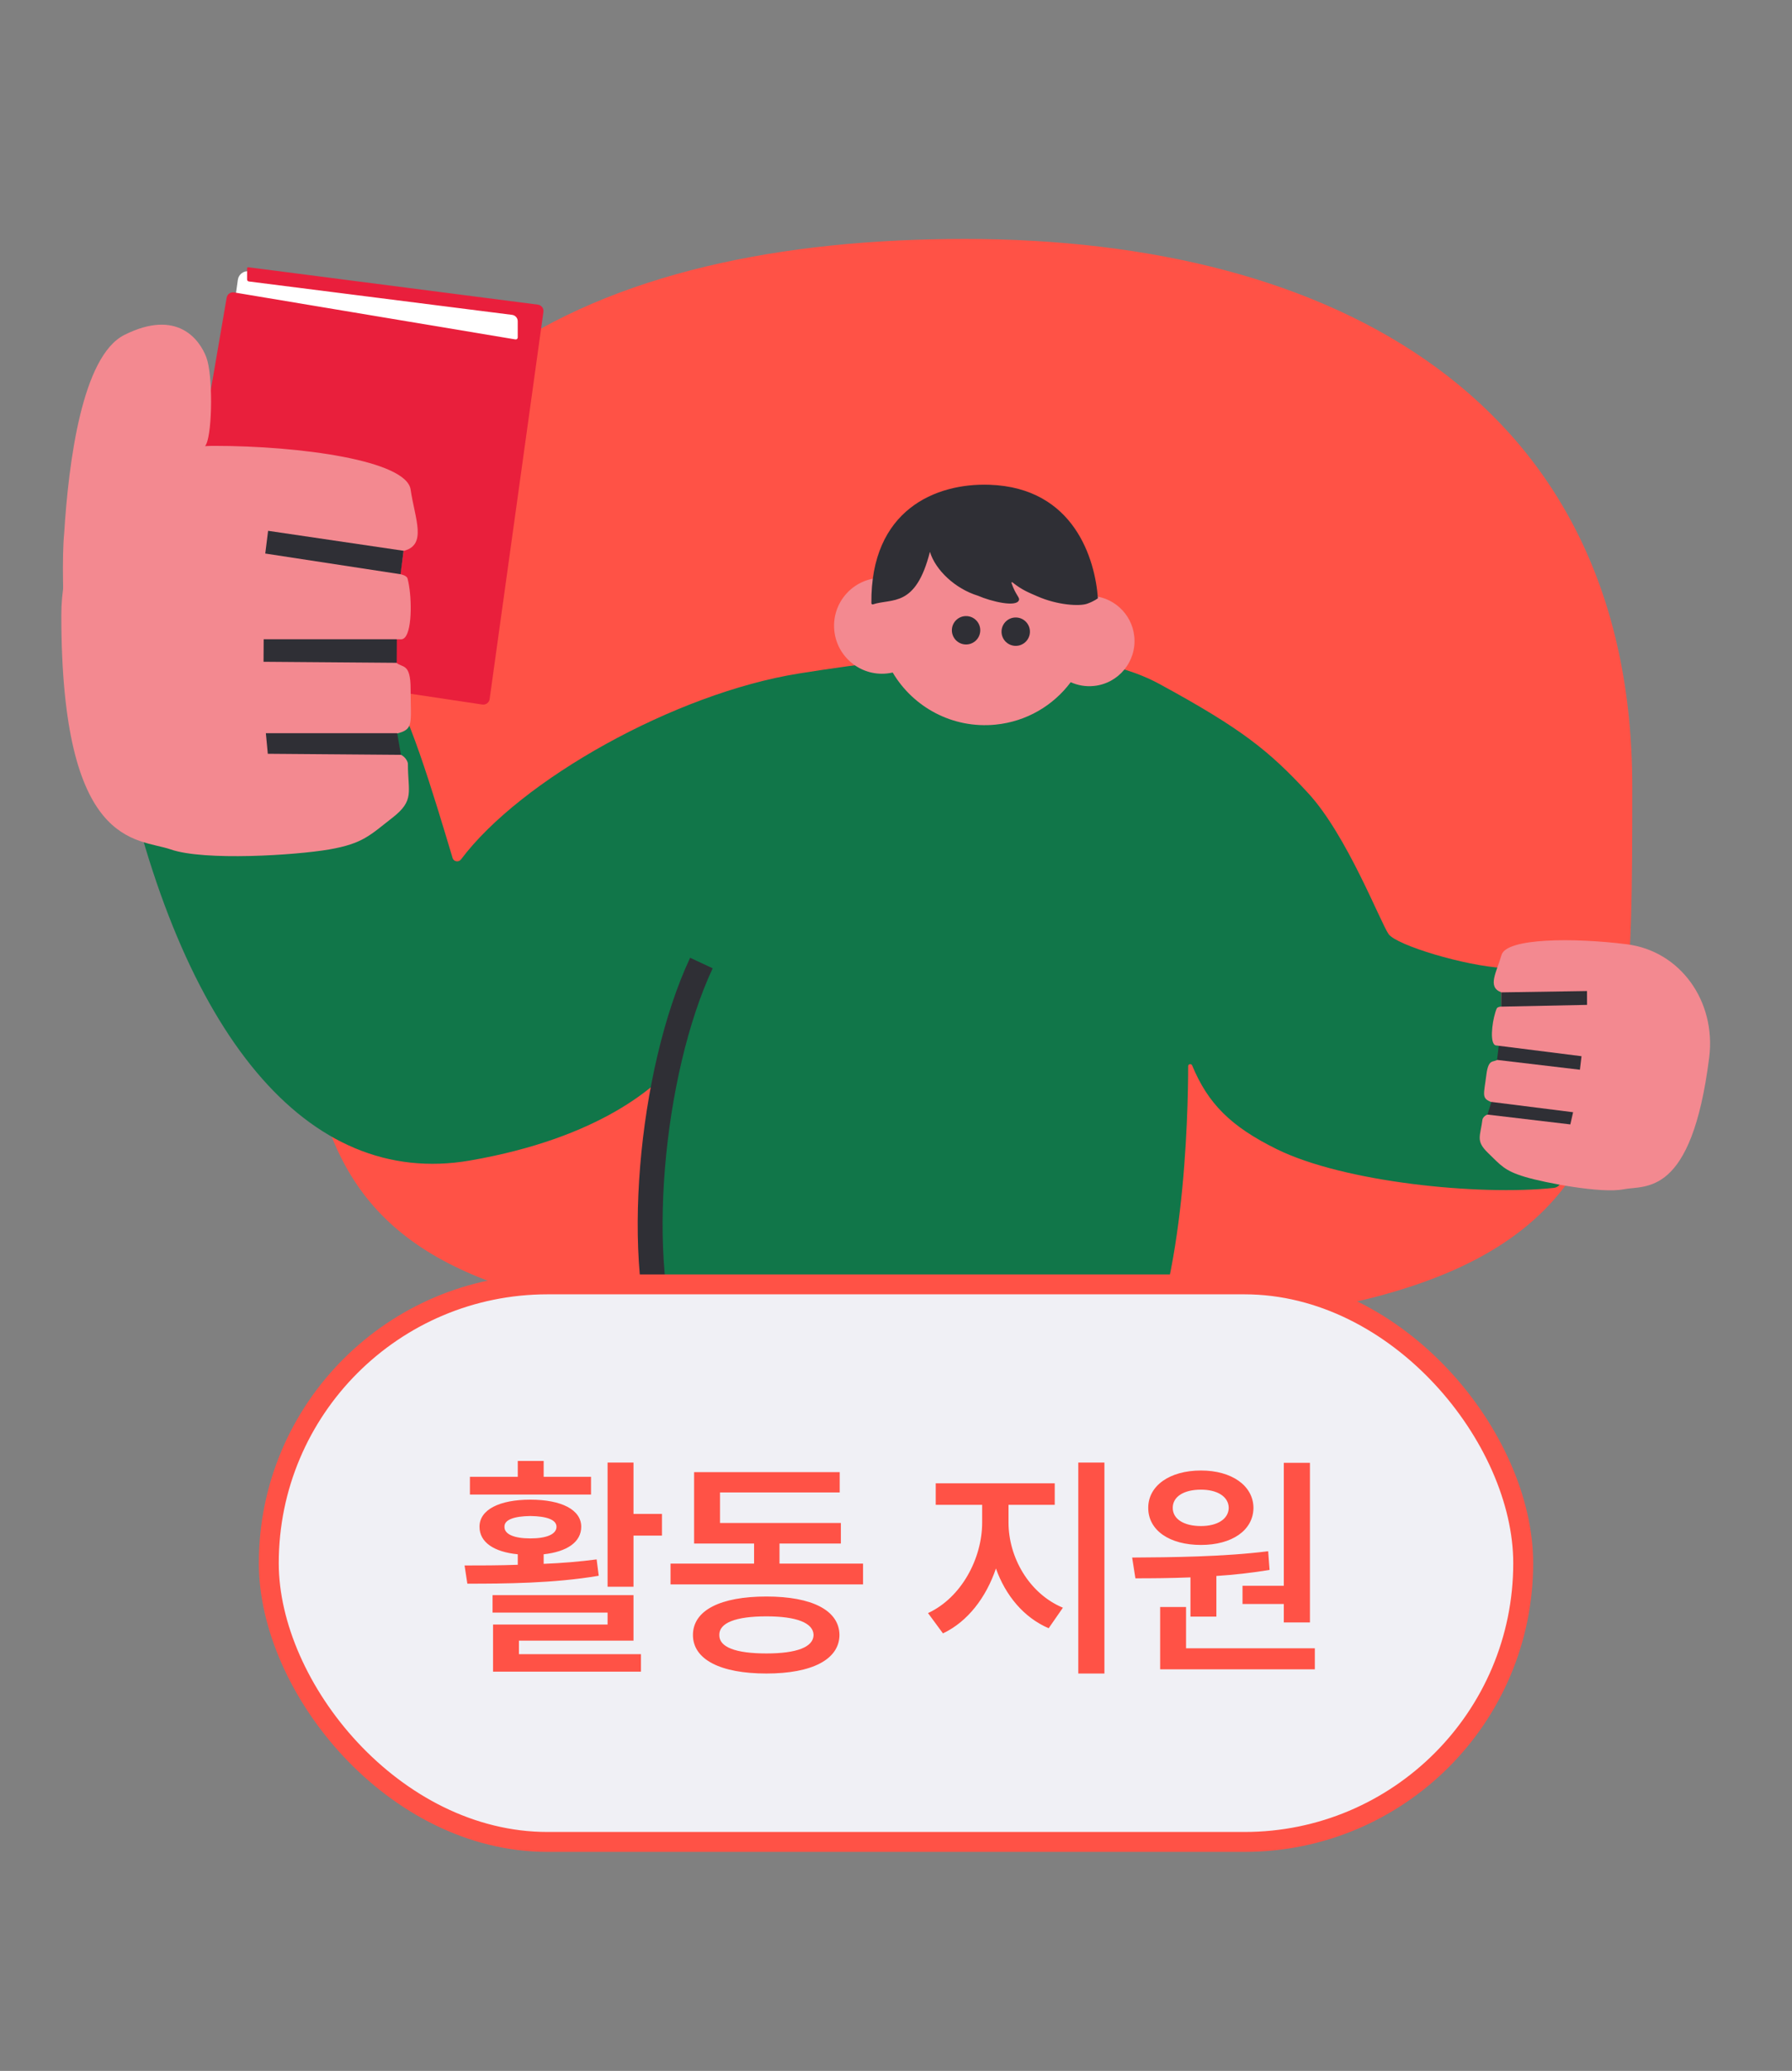 <svg width="90" height="104" viewBox="0 0 90 104" fill="none" xmlns="http://www.w3.org/2000/svg">
<rect x="0" y="0" width="90" height="104" fill="#808080" stroke="none"/>
<path d="M81.978 39.5C81.978 58.895 81.978 67 48.478 67C14.979 67 14.979 60.193 14.979 39.5C14.979 18.807 29.977 12 48.478 12C66.98 12 81.978 20.105 81.978 39.5Z" fill="#FF5246"/>
<path d="M12.514 13.625L26.304 15.678V17.627L11.762 15.358L11.946 14.05C11.984 13.775 12.24 13.584 12.514 13.625Z" fill="white"/>
<path d="M24.591 35.107L27.292 15.664C27.317 15.486 27.192 15.322 27.014 15.299L12.466 13.421C12.436 13.418 12.41 13.441 12.41 13.471V14.035C12.41 14.086 12.448 14.128 12.498 14.135L25.719 15.812C25.88 15.833 26.002 15.97 26.002 16.133V16.948C26.002 17.009 25.947 17.056 25.886 17.046L11.755 14.685C11.58 14.656 11.414 14.773 11.384 14.948L8.339 32.67C8.308 32.849 8.43 33.017 8.609 33.044L24.224 35.381C24.401 35.408 24.566 35.284 24.591 35.107Z" fill="#E91F3C"/>
<path d="M40.128 33.822C33.901 34.819 26.154 39.16 23.154 43.159C23.037 43.315 22.787 43.277 22.731 43.09C21.824 40.069 20.329 35.026 19.411 34.353C18.506 33.69 11.026 35.337 6.691 36.415C6.214 36.534 5.916 37.011 6.017 37.492C9.052 51.951 15.421 59.693 23.598 58.281C30.189 57.142 33.008 54.491 33.9 53.43C33.968 53.35 34.141 53.429 34.12 53.532C33.945 54.357 33.616 55.936 33.418 57.05C33.138 58.622 31.708 65.063 33.3 69.299C34.892 73.536 53.882 73.65 56.881 69.225C59.489 65.376 59.671 55.927 59.674 53.536C59.674 53.431 59.833 53.406 59.873 53.503C60.665 55.413 61.8 56.567 64.129 57.713C67.492 59.368 74.237 60.055 78.033 59.656C78.321 59.625 78.498 59.335 78.406 59.06C77.95 57.701 76.763 54.101 76.612 52.98C76.424 51.587 76.866 48.685 75.501 48.612C73.59 48.509 70.143 47.474 69.741 46.911C69.339 46.348 67.652 41.945 65.697 39.827C63.743 37.71 62.379 36.608 58.24 34.354C54.101 32.099 46.562 32.792 40.128 33.822Z" fill="#117649"/>
<path fill-rule="evenodd" clip-rule="evenodd" d="M53.775 34.259C52.903 35.426 51.561 36.236 49.997 36.391C47.846 36.604 45.866 35.52 44.834 33.774C44.737 33.796 44.637 33.812 44.535 33.823C43.212 33.954 42.032 32.987 41.901 31.663C41.77 30.339 42.737 29.16 44.06 29.029C44.202 29.015 44.341 29.013 44.478 29.023C45.204 27.23 46.877 25.889 48.936 25.685C51.694 25.412 54.172 27.273 54.73 29.924C55.875 29.932 56.852 30.804 56.968 31.969C57.091 33.215 56.181 34.326 54.934 34.449C54.523 34.49 54.126 34.418 53.775 34.259Z" fill="#F38990"/>
<path d="M46.704 27.712C45.987 30.535 44.812 30.033 43.844 30.351C43.805 30.364 43.763 30.334 43.763 30.293C43.719 25.596 47.004 24.253 49.688 24.344C53.967 24.489 55.001 28.112 55.14 30.042C55.14 30.042 54.98 30.183 54.599 30.319C54.219 30.454 53.116 30.393 52.102 29.948C51.708 29.774 51.335 29.64 50.847 29.244C50.824 29.225 50.79 29.248 50.8 29.276C51.012 29.893 51.217 29.991 51.176 30.133C51.064 30.514 49.781 30.207 49.114 29.916C47.98 29.569 46.983 28.636 46.704 27.712Z" fill="#2F2F35"/>
<circle cx="48.519" cy="31.652" r="0.713" transform="rotate(2.655 48.519 31.652)" fill="#2F2F35"/>
<circle cx="51.013" cy="31.722" r="0.713" transform="rotate(2.655 51.013 31.722)" fill="#2F2F35"/>
<path d="M3.08 30.897C3.08 26.141 6.463 22.391 10.76 22.391C15.058 22.391 20.412 23.122 20.623 24.586C20.835 26.049 21.467 27.373 20.269 27.666L20.102 28.836C20.102 28.836 20.422 28.889 20.467 29.051C20.682 29.829 20.723 31.588 20.336 32.013C20.184 32.179 20.058 32.061 19.892 32.123C19.704 32.192 19.843 33.151 19.892 33.268C20.198 33.561 20.623 33.257 20.623 34.61C20.623 36.358 20.808 36.629 19.892 36.849C19.308 36.989 19.656 37.688 20.12 37.897C20.382 38.016 20.486 38.276 20.486 38.354C20.486 39.79 20.835 40.189 19.708 41.067C18.58 41.945 18.228 42.365 16.537 42.658C14.846 42.951 10.267 43.243 8.576 42.658C6.885 42.073 3.08 42.658 3.08 30.897Z" fill="#F38990"/>
<path fill-rule="evenodd" clip-rule="evenodd" d="M13.465 26.657L20.268 27.66L20.117 28.838L13.322 27.798L13.465 26.657Z" fill="#2F2F35"/>
<path fill-rule="evenodd" clip-rule="evenodd" d="M13.243 32.102L19.931 32.102L19.924 33.286L13.236 33.234L13.243 32.102Z" fill="#2F2F35"/>
<path fill-rule="evenodd" clip-rule="evenodd" d="M13.352 36.82H19.949L20.137 37.907L13.45 37.854L13.352 36.82Z" fill="#2F2F35"/>
<path d="M85.84 53.116C86.199 50.269 84.379 47.758 81.708 47.421C79.036 47.084 75.651 47.102 75.41 47.961C75.168 48.821 74.675 49.564 75.397 49.833L75.413 50.547C75.413 50.547 75.21 50.554 75.17 50.647C74.977 51.096 74.819 52.145 75.027 52.43C75.109 52.542 75.196 52.481 75.295 52.531C75.406 52.587 75.248 53.151 75.208 53.217C74.996 53.368 74.755 53.152 74.652 53.962C74.52 55.009 74.385 55.157 74.938 55.36C75.291 55.49 75.021 55.881 74.717 55.97C74.545 56.02 74.461 56.168 74.455 56.215C74.347 57.075 74.1 57.286 74.734 57.9C75.369 58.514 75.556 58.793 76.585 59.101C77.614 59.409 80.439 59.944 81.535 59.726C82.63 59.508 84.952 60.157 85.84 53.116Z" fill="#F38990"/>
<path fill-rule="evenodd" clip-rule="evenodd" d="M79.704 49.769L75.398 49.836L75.403 50.553L79.707 50.464L79.704 49.769Z" fill="#2F2F35"/>
<path fill-rule="evenodd" clip-rule="evenodd" d="M79.429 53.042L75.272 52.518L75.186 53.228L79.348 53.721L79.429 53.042Z" fill="#2F2F35"/>
<path fill-rule="evenodd" clip-rule="evenodd" d="M79.006 55.855L74.904 55.338L74.705 55.974L78.867 56.467L79.006 55.855Z" fill="#2F2F35"/>
<path d="M6.251 16.817C4.12 17.881 3.446 23.215 3.224 26.768C2.991 29.203 3.443 35.844 3.804 36.584L7.518 26.014C8.211 25.029 10.008 23.084 10.364 22.293C10.668 21.617 10.692 18.823 10.364 17.947C10.035 17.072 8.915 15.485 6.251 16.817Z" fill="#F38990"/>
<path d="M35.226 48.363C32.65 53.87 31.779 63.568 33.673 68.272" stroke="#2F2F35" stroke-width="1.25" stroke-linejoin="bevel"/>
<rect x="13.5" y="64.5" width="63" height="28" rx="14" fill="#F0F0F5"/>
<rect x="13.5" y="64.5" width="63" height="28" rx="14" stroke="#FF5246"/>
<path d="M31.816 73.449V76.027H33.246V77.117H31.816V79.684H30.515V73.449H31.816ZM31.816 80.106V82.391H26.062V83.07H32.191V83.949H24.762V81.582H30.515V80.984H24.738V80.106H31.816ZM23.332 78.617C24.129 78.617 25.043 78.617 26.004 78.582V78.055C24.814 77.938 24.082 77.457 24.082 76.672C24.082 75.816 25.078 75.312 26.637 75.312C28.195 75.312 29.191 75.816 29.191 76.672C29.191 77.445 28.476 77.926 27.305 78.055V78.535C28.207 78.5 29.115 78.424 29.965 78.312L30.07 79.133C27.808 79.519 25.324 79.531 23.472 79.531L23.332 78.617ZM29.683 74.164V75.055H23.601V74.164H26.004V73.367H27.305V74.164H29.683ZM26.637 76.133C25.816 76.144 25.324 76.32 25.336 76.672C25.324 77.047 25.816 77.258 26.637 77.258C27.457 77.258 27.949 77.047 27.949 76.672C27.949 76.32 27.457 76.144 26.637 76.133ZM43.345 78.523V79.566H33.677V78.523H37.872V77.516H34.86V73.93H42.173V74.949H36.161V76.484H42.231V77.516H39.149V78.523H43.345ZM38.493 80.176C40.778 80.176 42.149 80.867 42.161 82.109C42.149 83.34 40.778 84.043 38.493 84.043C36.184 84.043 34.802 83.34 34.802 82.109C34.802 80.867 36.184 80.176 38.493 80.176ZM38.493 81.172C36.946 81.172 36.114 81.5 36.126 82.109C36.114 82.719 36.946 83.035 38.493 83.035C40.005 83.035 40.849 82.719 40.86 82.109C40.849 81.5 40.005 81.172 38.493 81.172ZM50.651 76.461C50.651 78.195 51.671 80.023 53.382 80.738L52.667 81.769C51.413 81.231 50.499 80.117 50.019 78.769C49.526 80.223 48.601 81.441 47.358 82.027L46.608 81.008C48.284 80.234 49.327 78.266 49.327 76.461V75.57H46.995V74.492H52.972V75.57H50.651V76.461ZM55.468 73.449V84.043H54.155V73.449H55.468ZM65.789 73.461V81.477H64.477V80.551H62.403V79.637H64.477V73.461H65.789ZM66.035 82.777V83.832H58.266V80.703H59.567V82.777H66.035ZM56.86 78.219C58.817 78.207 61.442 78.184 63.692 77.902L63.762 78.84C62.889 78.986 61.987 79.086 61.09 79.144V81.184H59.789V79.215C58.799 79.256 57.856 79.262 57.024 79.262L56.86 78.219ZM60.317 73.848C61.864 73.848 62.942 74.609 62.953 75.723C62.942 76.859 61.864 77.586 60.317 77.586C58.746 77.586 57.668 76.859 57.668 75.723C57.668 74.609 58.746 73.848 60.317 73.848ZM60.317 74.809C59.473 74.809 58.899 75.148 58.899 75.723C58.899 76.297 59.473 76.637 60.317 76.637C61.125 76.637 61.7 76.297 61.711 75.723C61.7 75.148 61.125 74.809 60.317 74.809Z" fill="#FF5246"/>
</svg>
